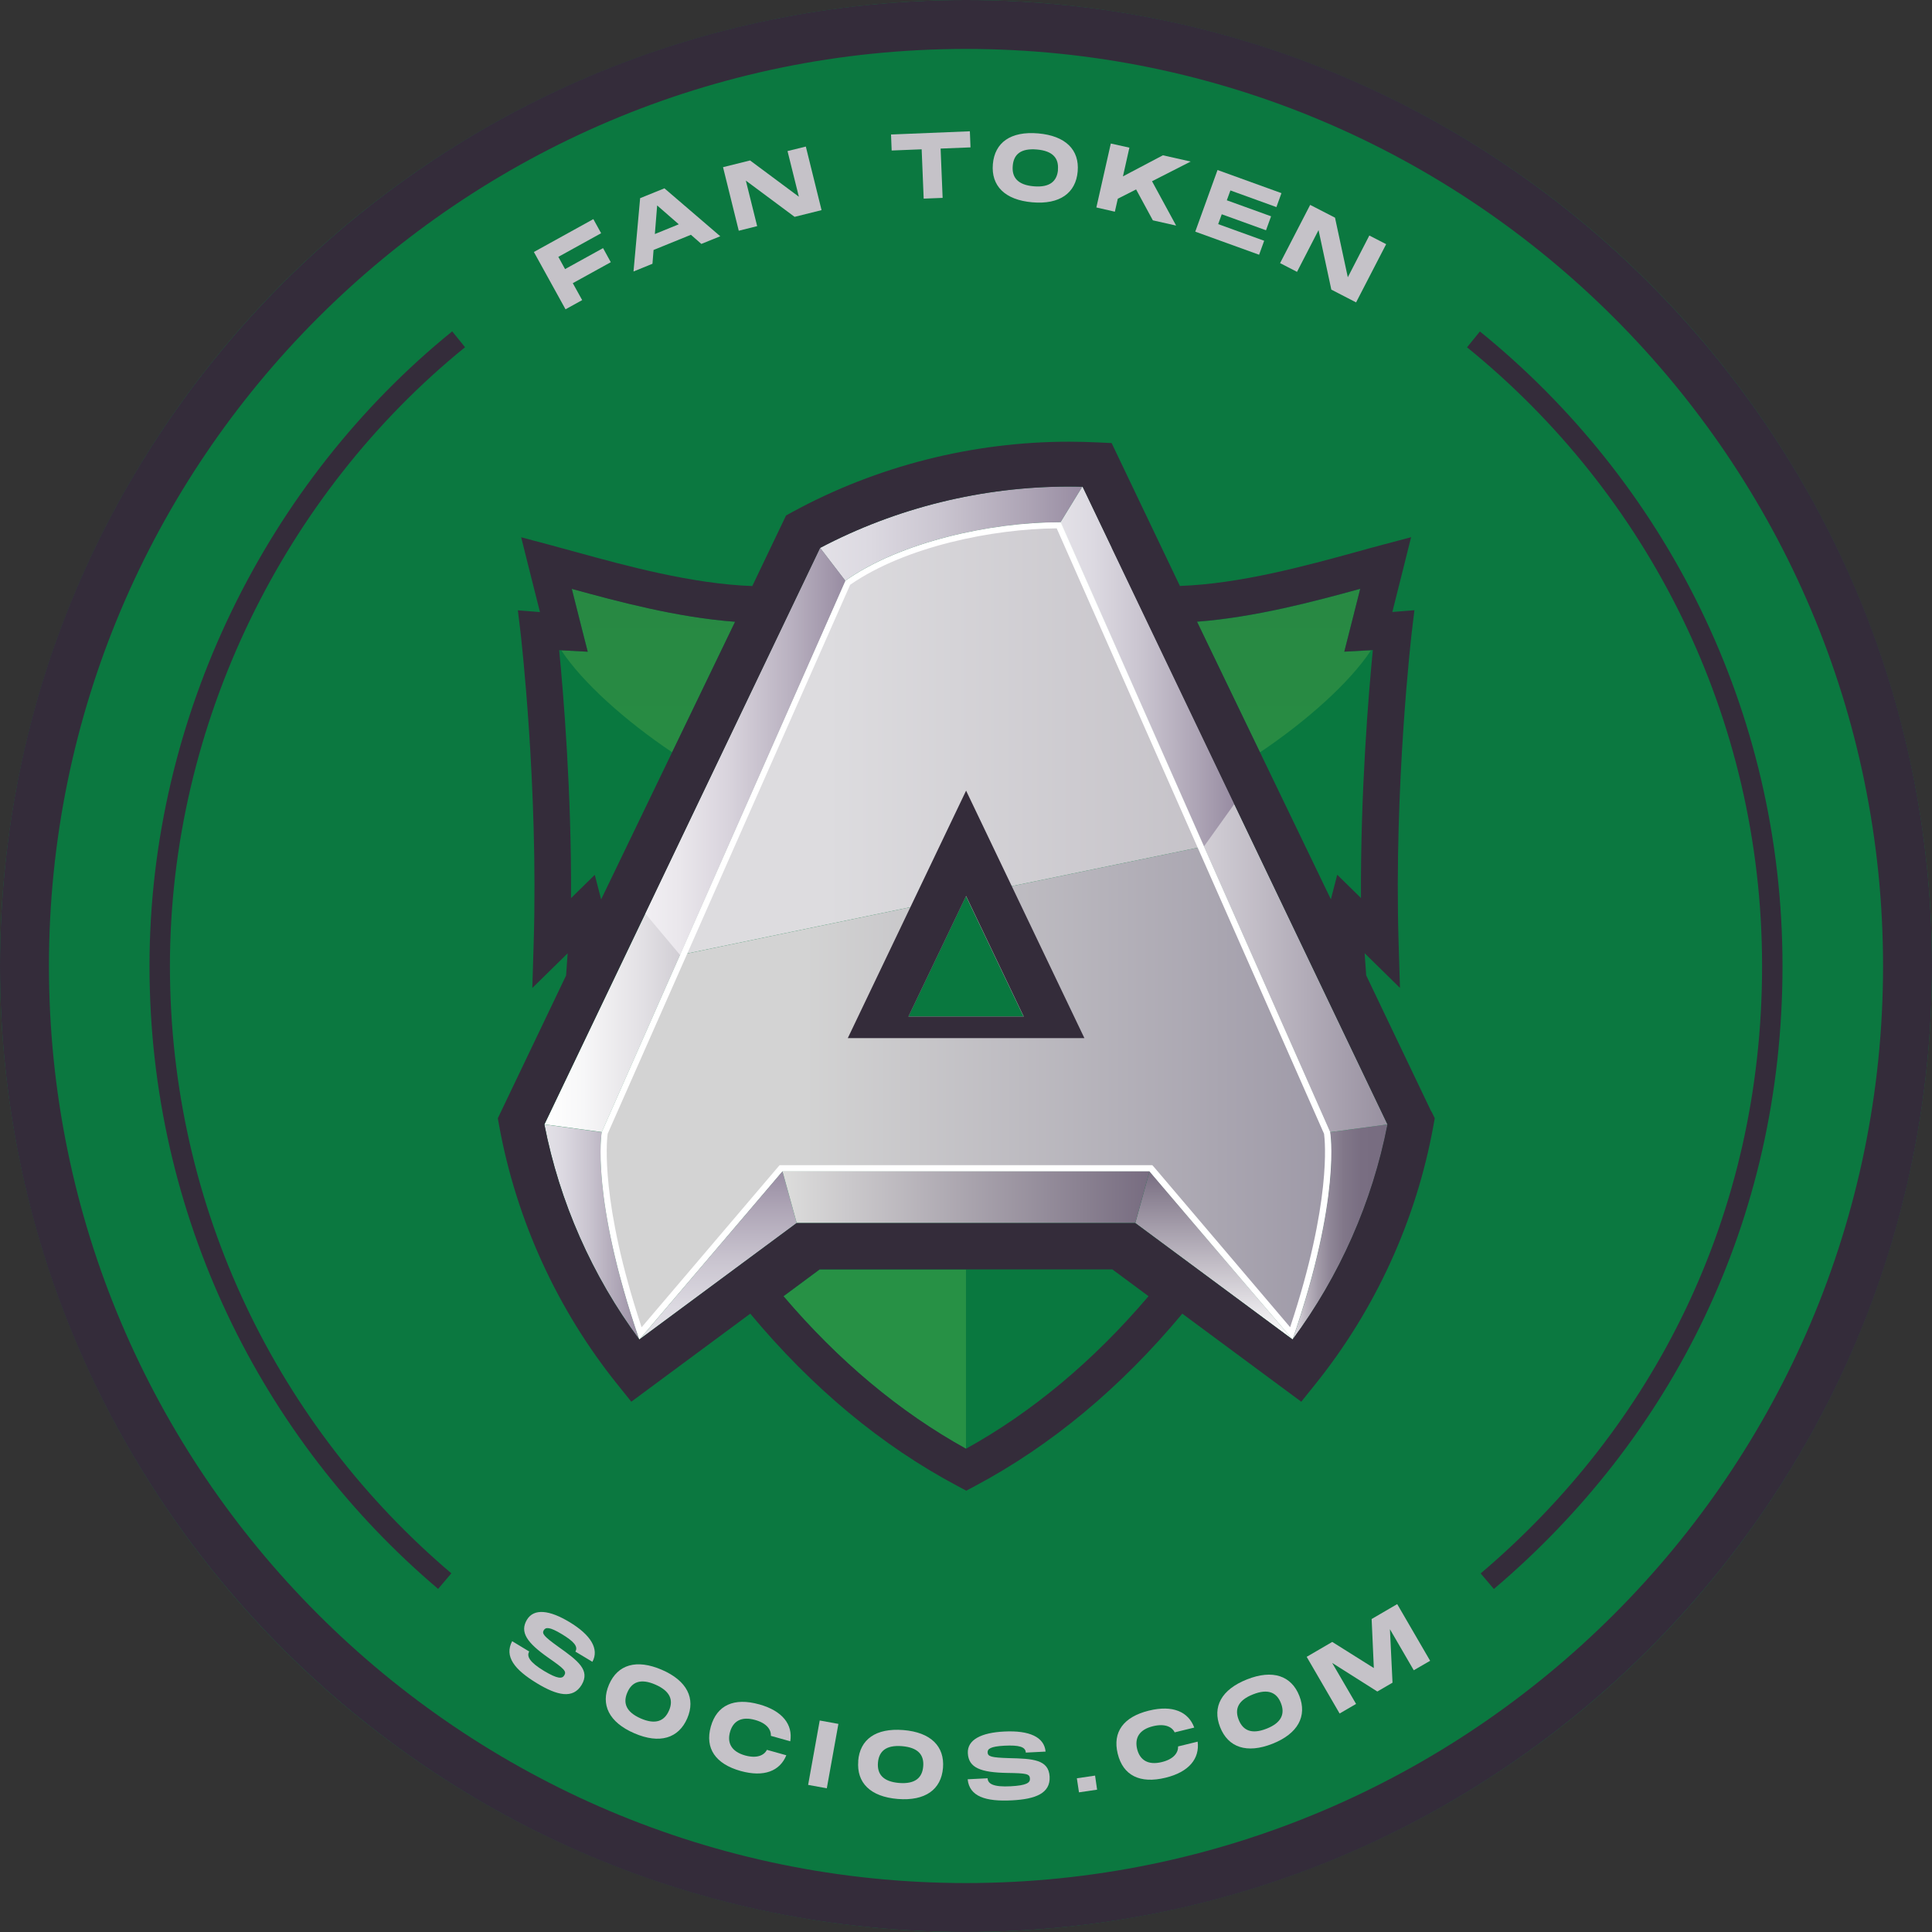 <svg xmlns="http://www.w3.org/2000/svg" xmlns:xlink="http://www.w3.org/1999/xlink" id="Layer_2" viewBox="0 0 210 210"><rect x="0" y="0" width="210" height="210" fill="#333333" stroke="none"/><defs><linearGradient id="linear-gradient" x1="65.28" y1="118.8" x2="144.72" y2="118.8" gradientUnits="userSpaceOnUse"><stop offset=".28" stop-color="#d3d3d3"></stop><stop offset="1" stop-color="#9e99a7"></stop></linearGradient><linearGradient id="linear-gradient-2" x1="73.92" y1="80.28" x2="130.87" y2="80.28" gradientUnits="userSpaceOnUse"><stop offset=".28" stop-color="#dddcdf"></stop><stop offset="1" stop-color="#c5c2c8"></stop></linearGradient><linearGradient id="linear-gradient-3" x1="59.18" y1="133.91" x2="69.5" y2="133.91" gradientUnits="userSpaceOnUse"><stop offset="0" stop-color="#e3e1e7"></stop><stop offset=".19" stop-color="#dcd9e1"></stop><stop offset=".46" stop-color="#cac5d0"></stop><stop offset=".79" stop-color="#ada4b5"></stop><stop offset="1" stop-color="#988ca2"></stop></linearGradient><linearGradient id="linear-gradient-4" x1="59.17" y1="91.3" x2="91.89" y2="91.3" gradientUnits="userSpaceOnUse"><stop offset="0" stop-color="#fff"></stop><stop offset=".13" stop-color="#f7f7f8"></stop><stop offset=".32" stop-color="#e3e1e5"></stop><stop offset=".56" stop-color="#c2bec6"></stop><stop offset=".83" stop-color="#958d9c"></stop><stop offset="1" stop-color="#776c80"></stop></linearGradient><linearGradient id="linear-gradient-5" x1="78.06" y1="145.58" x2="78.06" y2="127.31" xlink:href="#linear-gradient-3"></linearGradient><linearGradient id="linear-gradient-6" x1="5555.23" y1="145.6" x2="5555.23" y2="127.31" gradientTransform="translate(5687.19) rotate(-180) scale(1 -1)" gradientUnits="userSpaceOnUse"><stop offset="0" stop-color="#fff"></stop><stop offset="1" stop-color="#776c80"></stop></linearGradient><linearGradient id="linear-gradient-7" x1="85.05" y1="130.13" x2="124.95" y2="130.13" gradientUnits="userSpaceOnUse"><stop offset="0" stop-color="#dddddc"></stop><stop offset="1" stop-color="#776c80"></stop></linearGradient><linearGradient id="linear-gradient-8" x1="140.5" y1="133.91" x2="150.82" y2="133.91" gradientUnits="userSpaceOnUse"><stop offset="0" stop-color="#e5e2e7"></stop><stop offset=".04" stop-color="#d8d4db"></stop><stop offset=".15" stop-color="#bab4bf"></stop><stop offset=".27" stop-color="#a29aa8"></stop><stop offset=".4" stop-color="#8e8596"></stop><stop offset=".54" stop-color="#817789"></stop><stop offset=".72" stop-color="#796e82"></stop><stop offset="1" stop-color="#776c80"></stop></linearGradient><linearGradient id="linear-gradient-9" x1="89.14" y1="58" x2="117.67" y2="58" xlink:href="#linear-gradient-3"></linearGradient><linearGradient id="linear-gradient-10" x1="70.14" y1="81.68" x2="91.89" y2="81.68" gradientUnits="userSpaceOnUse"><stop offset="0" stop-color="#f1eff3"></stop><stop offset=".17" stop-color="#eae7ec"></stop><stop offset=".42" stop-color="#d8d3dc"></stop><stop offset=".72" stop-color="#bab2c1"></stop><stop offset="1" stop-color="#988ca2"></stop></linearGradient><linearGradient id="linear-gradient-11" x1="115.3" y1="87.98" x2="150.84" y2="87.98" gradientUnits="userSpaceOnUse"><stop offset="0" stop-color="#fff"></stop><stop offset="1" stop-color="#9890a0"></stop></linearGradient><linearGradient id="linear-gradient-12" x1="115.3" y1="72.45" x2="134.17" y2="72.45" xlink:href="#linear-gradient-3"></linearGradient><linearGradient id="linear-gradient-13" x1="105" y1="157.47" x2="105" y2="64" gradientUnits="userSpaceOnUse"><stop offset=".27" stop-color="#279145"></stop><stop offset="1" stop-color="#288943"></stop></linearGradient></defs><g id="Layer_1-2"><g><g><circle cx="105" cy="105" r="105" fill="#0b7840"></circle><path d="M105,5.32c54.96,0,99.68,44.72,99.68,99.68s-44.72,99.68-99.68,99.68S5.32,159.96,5.32,105,50.04,5.32,105,5.32M105,0C47.01,0,0,47.01,0,105s47.01,105,105,105,105-47.01,105-105S162.99,0,105,0h0Z" fill="#342c3a"></path></g><g><g id="Alliance_Logo_Full_Color"><path d="M140.5,145.6l-15.56-18.28h-39.89l-15.53,18.26-.02,.02c-5.35-15.54-4.08-22.53-4.08-22.53l8.51-19.27,25.02-5.19,11.03-2.29,20.9-4.32,13.73,31.06s1.25,6.99-4.09,22.53Z" fill="url(#linear-gradient)"></path><path d="M130.87,92l-20.9,4.32-11.03,2.29-25.02,5.19,17.97-40.66c5.99-4.24,15.91-6.39,23.41-6.36l15.57,35.23Z" fill="url(#linear-gradient-2)"></path><g><path id="emboss" d="M65.41,123.06l-6.24-.84c1.65,8.44,5.19,16.46,10.32,23.38-5.34-15.55-4.08-22.54-4.08-22.54Z" fill="url(#linear-gradient-3)"></path><path id="emboss-2" d="M91.89,63.13l-2.74-3.58s.04-.02,0,0l-29.97,62.66c.02,.09-.02-.09,0,0l6.24,.84,26.48-59.93Z" fill="url(#linear-gradient-4)"></path><polygon id="emboss-3" points="69.52 145.58 86.6 132.94 85.05 127.31 69.52 145.58" fill="url(#linear-gradient-5)"></polygon><polygon id="emboss-4" points="140.5 145.6 123.4 132.94 123.4 132.94 124.95 127.31 140.5 145.6" fill="url(#linear-gradient-6)"></polygon><polygon id="emboss-5" points="124.95 127.31 123.4 132.94 86.6 132.94 85.05 127.31 124.95 127.31" fill="url(#linear-gradient-7)"></polygon><path id="emboss-6" d="M144.59,123.06s1.26,6.99-4.08,22.54c5.13-6.92,8.67-14.94,10.32-23.38h0s-6.24,.84-6.24,.84Z" fill="url(#linear-gradient-8)"></path><path id="emboss-7" d="M117.67,52.9h0c-.49-.01-.98-.02-1.46-.02-9.44,0-18.78,2.31-27.07,6.67l2.74,3.58c5.99-4.24,15.91-6.39,23.41-6.36h0s2.37-3.87,2.37-3.87Z" fill="url(#linear-gradient-9)"></path><polygon id="emboss-8" points="73.92 103.8 91.89 63.13 89.14 59.55 70.14 99.3 73.92 103.8" fill="url(#linear-gradient-10)"></polygon><path id="emboss-9" d="M115.3,56.77l2.37-3.87,33.15,69.32c-.06,.11,.06-.11,0,0l-6.24,.84-29.29-66.29Z" fill="url(#linear-gradient-11)"></path><polygon id="emboss-10" points="134.17 87.38 117.67 52.9 115.3 56.77 130.87 92 134.17 87.38" fill="url(#linear-gradient-12)"></polygon></g><path d="M144.59,123.06l-29.29-66.29h-.15c-7.47,0-17.3,2.15-23.26,6.36l-26.48,59.93s-1.26,6.99,4.08,22.53l.02-.02,15.53-18.26h39.89l15.56,18.28c5.35-15.54,4.09-22.53,4.09-22.53Zm-4.35,21.21l-14.78-17.39-.21-.23h-40.51l-.2,.23-14.8,17.39c-4.51-13.58-3.79-20.28-3.69-21.03l26.36-59.68c6.02-4.17,15.53-6.08,22.45-6.13l29.06,65.81c.1,.75,.83,7.44-3.69,21.03Z" fill="#fff"></path><g id="shield"><path d="M105,97.39l-6.27,13.11h12.53l-6.27-13.11Zm44.01-26.71c-.06,0-.13,.01-.18,.01l-2.7,.14,.66-2.63c.41-1.63,.77-3.05,1.07-4.2-5.02,1.38-11.47,3.1-17.74,3.58l6.84,14.19,7.71,15.99,.69-2.68,2.58,2.54c-.06-11.65,.84-22.34,1.3-26.95-.08,0-.15,0-.22,.01Zm-86.85-6.68c.29,1.15,.64,2.56,1.06,4.2l.67,2.63-2.71-.14c-.06,0-.11-.01-.17-.01-.07-.01-.15-.01-.22-.01,.45,4.61,1.35,15.3,1.29,26.95l2.58-2.54,.69,2.68,7.71-15.99,6.84-14.18h0c-6.25-.48-12.72-2.21-17.73-3.59Zm58.75,73.98h-31.82l-3.92,2.91c5.97,7.01,12.62,12.59,19.83,16.58,7.21-3.99,13.88-9.57,19.84-16.58l-3.93-2.91Z" fill="#09783f"></path><path d="M148.82,70.7l-2.7,.14,.66-2.63c.41-1.63,.77-3.05,1.07-4.2-5.02,1.38-11.47,3.1-17.74,3.58l6.84,14.19c5.07-3.4,9.77-7.6,12.06-11.08-.06,0-.13,.01-.18,.01Zm-86.66-6.69c.29,1.15,.64,2.56,1.06,4.2l.67,2.63-2.71-.14c-.06,0-.11-.01-.17-.01,2.29,3.48,6.98,7.68,12.05,11.08l6.84-14.18h0c-6.25-.48-12.72-2.21-17.73-3.59Zm26.93,73.98l-3.92,2.91c5.97,7.01,12.62,12.59,19.83,16.58v-19.49h-15.91Z" fill="url(#linear-gradient-13)"></path></g><path d="M92.14,112.84h25.73l-12.86-26.9-12.86,26.9Zm6.6-2.34l6.27-13.11,6.27,13.11h-12.54Zm56.84,10.33l-7.08-14.81c-.07-.95-.12-1.75-.17-2.41,0,0,0,0,0,0l3.84,3.77-.15-4.97c-.51-16.98,1.41-33.5,1.43-33.66l.29-2.42-2.4,.19c.77-3.03,1.22-4.85,1.22-4.85l.82-3.28-3.27,.87c-.84,.22-1.75,.47-2.71,.74-5.36,1.47-12.58,3.46-19.15,3.69l-4.54-9.5h0s-2.88-6.03-2.88-6.03l-1.45-.07c-1.06-.05-2.12-.08-3.15-.08-10.51,0-20.92,2.64-30.1,7.64l-.69,.38-3.67,7.67c-6.57-.23-13.79-2.22-19.14-3.69-.96-.26-1.87-.51-2.71-.74l-3.27-.87,.82,3.28s.46,1.82,1.22,4.85l-2.4-.19,.29,2.42c.02,.16,1.94,16.68,1.43,33.66l-.15,4.97,3.84-3.77s0,0,0,0c-.05,.66-.11,1.46-.17,2.41l-7.08,14.81-.34,.71,.14,.78c1.87,10.29,6.33,20.04,12.9,28.2l1.47,1.83,12.93-9.57c6.7,8.05,14.27,14.35,22.54,18.74l.94,.5,.94-.5c8.26-4.39,15.84-10.69,22.54-18.74l12.93,9.57,1.47-1.83c6.58-8.16,11.04-17.91,12.9-28.2l.14-.78-.34-.71Zm-7.73-56.83c-.29,1.15-.65,2.57-1.06,4.2l-.67,2.63,2.71-.15c.13,0,.26-.01,.39-.02-.45,4.61-1.35,15.31-1.29,26.95l-2.58-2.53-.69,2.67-14.55-30.18c6.26-.47,12.71-2.19,17.73-3.57Zm-87.07,6.67c.13,0,.26,.02,.39,.02l2.71,.15-.67-2.63c-.41-1.63-.77-3.05-1.06-4.2,5.02,1.38,11.47,3.11,17.74,3.57v.02s-14.55,30.16-14.55,30.16l-.69-2.67-2.58,2.53c.06-11.64-.84-22.33-1.29-26.95Zm44.22,86.8c-7.21-3.99-13.87-9.56-19.84-16.58l3.93-2.91h31.82l3.93,2.91c-5.97,7.02-12.63,12.59-19.84,16.58Zm35.5-11.87l-17.1-12.66h-36.81l-17.1,12.66c-5.13-6.92-8.67-14.94-10.32-23.38l29.97-62.66c8.29-4.37,17.63-6.67,27.07-6.67,.48,0,.97,0,1.46,.02l3.17,6.63s0,.02,0,.02l29.97,62.66c-1.65,8.44-5.19,16.46-10.32,23.38Z" fill="#342c3a"></path></g><g><g><g><path d="M64.49,23.81l.85,1.54-4.65,2.57,.73,1.33,4.13-2.28,.84,1.53-4.13,2.28,1.02,1.84-1.81,1-3.44-6.23,6.46-3.57Z" fill="#c5c2c8"></path><path d="M76.23,26.51l-1.13-.99-4.06,1.65-.12,1.5-2.06,.84,.72-7.97,2.64-1.07,6.07,5.21-2.05,.83Zm-5.05-1.07l2.6-1.06-2.35-2.05-.25,3.11Z" fill="#c5c2c8"></path><path d="M86.83,21.37l-1.23-4.95,1.99-.49,1.71,6.91-2.93,.73-5.3-3.94,1.23,4.95-2,.5-1.71-6.91,2.94-.73,5.3,3.94Z" fill="#c5c2c8"></path><path d="M96.85,14.62l8.57-.35,.07,1.75-3.25,.13,.22,5.36-2.06,.08-.22-5.36-3.26,.13-.07-1.75Z" fill="#c5c2c8"></path><path d="M107.92,17.84c.2-2.35,1.94-3.6,4.93-3.34,2.98,.26,4.49,1.79,4.29,4.13-.2,2.35-1.95,3.62-4.93,3.36-2.99-.26-4.49-1.79-4.29-4.15Zm7.07,.61c.11-1.23-.53-2.05-2.29-2.2-1.75-.15-2.52,.53-2.62,1.78-.11,1.25,.54,2.07,2.28,2.22,1.75,.15,2.53-.55,2.64-1.79Z" fill="#c5c2c8"></path><path d="M129.4,17.57l-4.18,2.13,2.62,4.82-2.53-.57-1.82-3.36-1.99,1.01-.32,1.41-2.01-.46,1.57-6.95,2.02,.45-.7,3.12,4.34-2.29,3.02,.68Z" fill="#c5c2c8"></path><path d="M139.29,20.99l-.55,1.52-5-1.81-.39,1.07,4.81,1.74-.55,1.52-4.81-1.74-.39,1.07,5,1.81-.55,1.52-6.94-2.51,2.42-6.7,6.94,2.51Z" fill="#c5c2c8"></path><path d="M146.5,30.14l2.34-4.54,1.83,.94-3.27,6.33-2.69-1.39-1.39-6.47-2.34,4.54-1.84-.95,3.27-6.33,2.7,1.39,1.39,6.47Z" fill="#c5c2c8"></path></g><g><path d="M57.53,179.5c-.31,.51,0,1.15,1.6,2.12,1.47,.88,1.97,.87,2.2,.49,.27-.44,.04-.69-1.7-1.9-2.37-1.66-3.16-2.81-2.35-4.16,.77-1.27,2.49-1.02,4.6,.25,2.35,1.41,3.27,2.94,2.51,4.33l-1.85-1.11c.32-.54-.14-1.1-1.51-1.92-1.3-.78-1.72-.74-1.92-.41-.23,.38,0,.67,1.57,1.8,2.14,1.52,3.5,2.55,2.54,4.15-.94,1.56-2.66,1.15-4.83-.16-2.47-1.49-3.6-2.93-2.72-4.59l1.85,1.12Z" fill="#c5c2c8"></path><path d="M66.2,183.1c.94-2.17,2.98-2.79,5.74-1.6,2.75,1.19,3.69,3.12,2.76,5.28-.94,2.17-3,2.81-5.75,1.62-2.76-1.19-3.69-3.12-2.75-5.3Zm6.52,2.83c.49-1.14,.14-2.11-1.48-2.82-1.61-.7-2.56-.29-3.05,.85-.5,1.15-.14,2.13,1.46,2.83,1.61,.7,2.58,.28,3.07-.87Z" fill="#c5c2c8"></path><path d="M82.54,185.26c2.52,.71,3.65,2.19,3.36,4.01l-2.11-.59c.04-.67-.45-1.38-1.72-1.73-1.47-.41-2.38,.11-2.72,1.31-.34,1.21,.18,2.14,1.64,2.55,1.27,.35,2.06,0,2.37-.61l2.11,.59c-.7,1.72-2.43,2.41-4.96,1.71-2.75-.77-3.9-2.47-3.25-4.82,.66-2.34,2.52-3.19,5.27-2.42Z" fill="#c5c2c8"></path><path d="M91.13,187.38l-1.26,7-2.03-.37,1.26-7,2.03,.37Z" fill="#c5c2c8"></path><path d="M93.28,191.41c.19-2.35,1.92-3.6,4.91-3.36,2.98,.24,4.5,1.77,4.31,4.11-.19,2.35-1.93,3.62-4.91,3.38-2.99-.24-4.5-1.77-4.3-4.13Zm7.07,.58c.1-1.23-.54-2.04-2.3-2.19-1.75-.14-2.51,.55-2.62,1.79-.1,1.25,.55,2.06,2.29,2.21,1.75,.14,2.53-.56,2.63-1.81Z" fill="#c5c2c8"></path><path d="M107.35,193.3c.03,.6,.64,.96,2.51,.86,1.71-.09,2.12-.38,2.09-.83-.03-.52-.35-.59-2.47-.62-2.89-.05-4.2-.56-4.28-2.14-.08-1.48,1.49-2.24,3.95-2.36,2.74-.14,4.36,.6,4.5,2.18l-2.15,.11c-.03-.63-.73-.83-2.33-.75-1.51,.08-1.84,.35-1.82,.73,.02,.44,.37,.56,2.31,.62,2.62,.06,4.33,.15,4.43,2.02,.09,1.82-1.56,2.44-4.09,2.57-2.88,.15-4.63-.42-4.82-2.29l2.16-.11Z" fill="#c5c2c8"></path><path d="M117.06,193.29l1.97-.29,.22,1.53-1.97,.29-.23-1.53Z" fill="#c5c2c8"></path><path d="M124.91,185.93c2.55-.62,4.26,.12,4.9,1.85l-2.13,.52c-.29-.61-1.07-.98-2.35-.67-1.48,.36-2.02,1.26-1.73,2.48,.3,1.22,1.21,1.78,2.68,1.42,1.28-.31,1.8-1.01,1.77-1.7l2.13-.52c.23,1.84-.94,3.3-3.49,3.92-2.78,.68-4.62-.24-5.2-2.61-.58-2.36,.63-4.01,3.41-4.69Z" fill="#c5c2c8"></path><path d="M132.62,187.73c-.87-2.2,.14-4.09,2.93-5.19,2.78-1.1,4.82-.4,5.68,1.79,.87,2.2-.14,4.11-2.92,5.21-2.79,1.1-4.82,.4-5.69-1.81Zm6.61-2.61c-.45-1.15-1.39-1.6-3.03-.95-1.63,.64-2.02,1.6-1.56,2.76,.46,1.17,1.41,1.61,3.03,.97,1.63-.64,2.02-1.62,1.56-2.78Z" fill="#c5c2c8"></path><path d="M145.61,186.25l-3.58-6.16,2.78-1.62,4.52,2.84-.24-5.33,2.78-1.62,3.58,6.16-1.78,1.03-2.59-4.46,.28,5.81-1.65,.96-4.91-3.11,2.6,4.46-1.79,1.04Z" fill="#c5c2c8"></path></g></g><path d="M48.34,171.86c-18.95-16.08-30.98-40.07-30.98-66.86S30.03,52.95,49.85,36.88" fill="none" stroke="#342c3a" stroke-miterlimit="10" stroke-width="2.22"></path><path d="M160.16,36.89c19.82,16.07,32.48,40.61,32.48,68.11s-12.03,50.79-30.98,66.87" fill="none" stroke="#342c3a" stroke-miterlimit="10" stroke-width="2.22"></path></g></g></g></g></svg>
